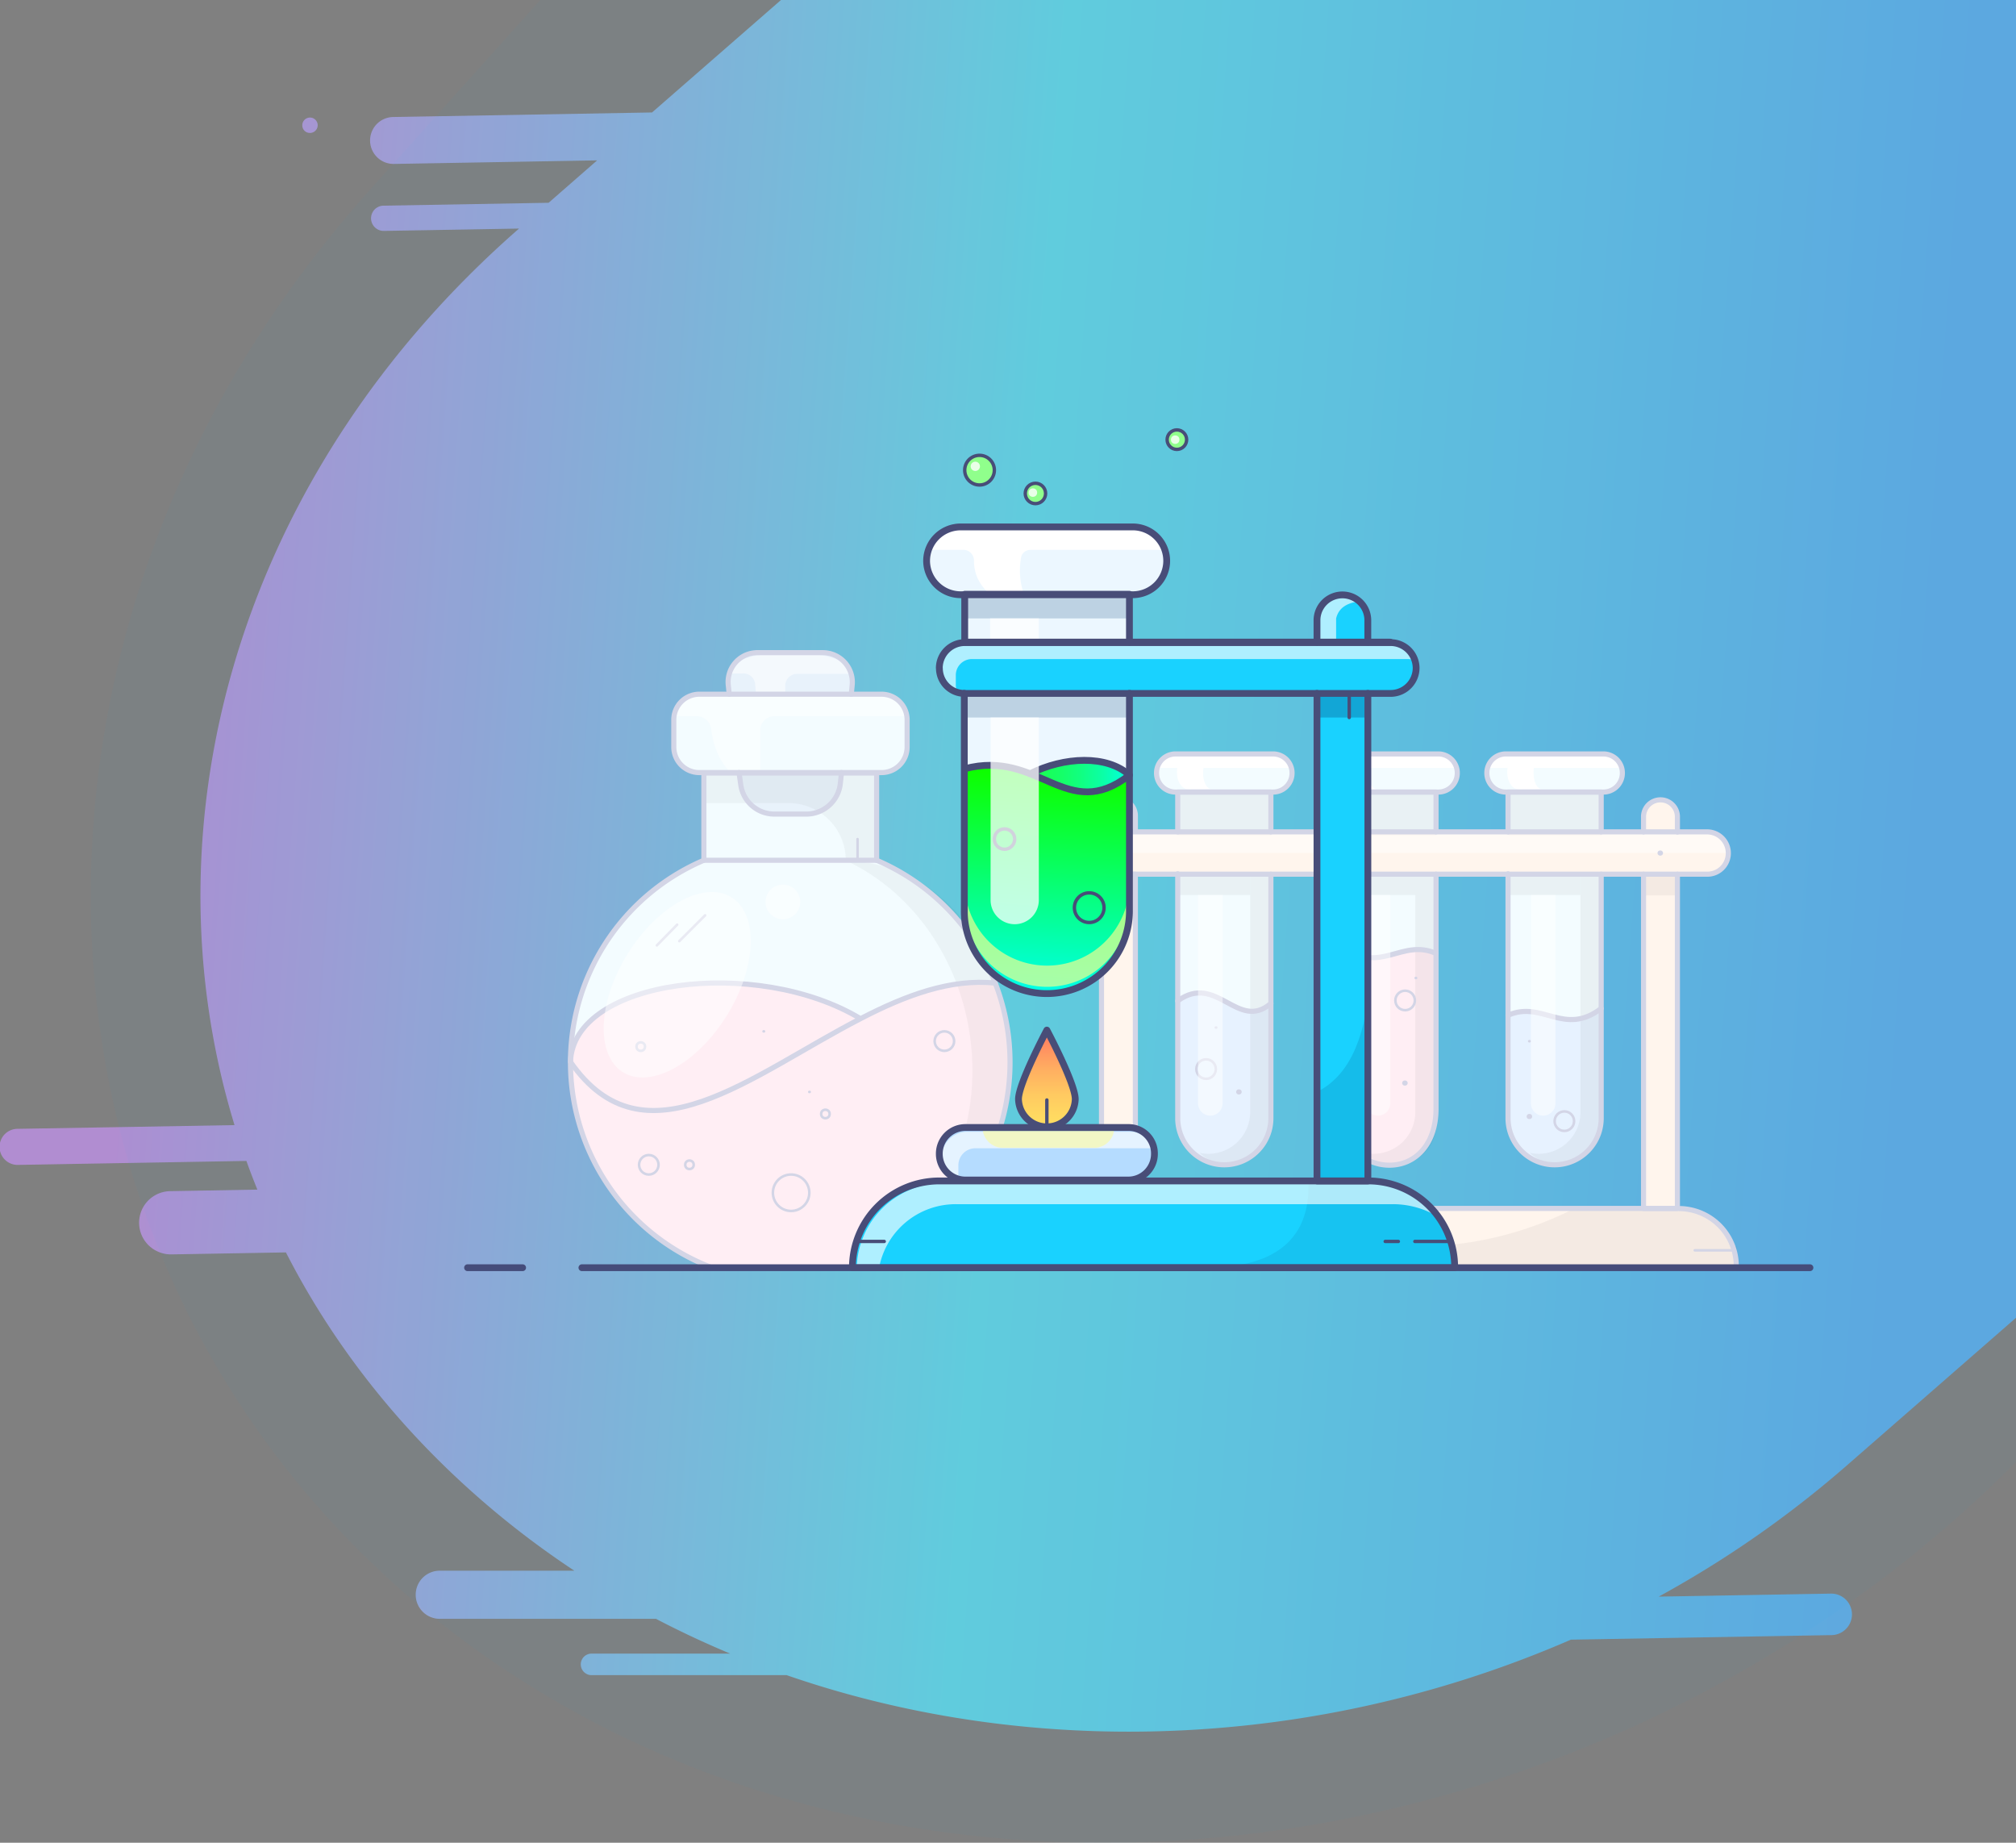 <svg xmlns="http://www.w3.org/2000/svg" xmlns:xlink="http://www.w3.org/1999/xlink" viewBox="0 0 1183.28 1081.36"><rect x="0" y="0" width="1183.28" height="1081.36" fill="#808080" stroke="none"/><defs><style>.cls-1{fill:url(#linear-gradient);}.cls-2{fill:#01b4f5;opacity:0.03;}.cls-11,.cls-12,.cls-2,.cls-23,.cls-24,.cls-25,.cls-26,.cls-27,.cls-28,.cls-29,.cls-30,.cls-34,.cls-9{isolation:isolate;}.cls-3{fill:#fff5ed;}.cls-4{fill:#f3fcff;}.cls-5{fill:#e7f2ff;}.cls-6{fill:#ffeef4;}.cls-7{fill:#e8f2fb;}.cls-8{fill:#a4b2ea;}.cls-12,.cls-9{fill:#212121;}.cls-9{opacity:0.05;}.cls-10,.cls-11,.cls-26,.cls-27,.cls-34{fill:#fff;}.cls-11,.cls-15,.cls-30{opacity:0.5;}.cls-12{opacity:0.04;}.cls-13,.cls-14,.cls-31,.cls-32,.cls-33{fill:none;stroke-linecap:round;stroke-linejoin:round;}.cls-13,.cls-14{stroke:#d3d5e6;}.cls-13{stroke-width:3px;}.cls-14{stroke-width:1.5px;}.cls-16{fill:#19d2ff;}.cls-17{fill:#ecf7ff;}.cls-18{fill:#b5dcff;}.cls-19{fill:url(#linear-gradient-2);}.cls-20{fill:url(#linear-gradient-3);}.cls-21{fill:url(#linear-gradient-4);}.cls-22{fill:#90ff8c;}.cls-23,.cls-24,.cls-25,.cls-28{fill:#004075;}.cls-23{opacity:0.3;}.cls-24{opacity:0.2;}.cls-25{opacity:0.15;}.cls-26{opacity:0.8;}.cls-27,.cls-29{opacity:0.65;}.cls-28{opacity:0.1;}.cls-29,.cls-30{fill:#fffd8c;}.cls-31{stroke:#454c7a;}.cls-31,.cls-32{stroke-width:4px;}.cls-32,.cls-33{stroke:#484d78;}.cls-33{stroke-width:2px;}.cls-34{opacity:0.75;}</style><linearGradient id="linear-gradient" x1="41.66" y1="1020.58" x2="42.3" y2="1020.54" gradientTransform="matrix(1664.96, 0, 0, -1381.92, -69290.43, 1410822.96)" gradientUnits="userSpaceOnUse"><stop offset="0" stop-color="#b18dd1"/><stop offset="0.49" stop-color="#63cddc"/><stop offset="1" stop-color="#5fa8df"/></linearGradient><linearGradient id="linear-gradient-2" x1="37.98" y1="1081.38" x2="38.98" y2="1081.38" gradientTransform="matrix(58.41, 0, 0, -18.5, -1613.86, 20461.91)" gradientUnits="userSpaceOnUse"><stop offset="0" stop-color="#19ff53"/><stop offset="0.14" stop-color="#18ff58"/><stop offset="0.32" stop-color="#15ff68"/><stop offset="0.51" stop-color="#11ff81"/><stop offset="0.72" stop-color="#0bffa4"/><stop offset="0.93" stop-color="#03ffd1"/><stop offset="1" stop-color="#00ffe1"/></linearGradient><linearGradient id="linear-gradient-3" x1="35.64" y1="1039.26" x2="35.64" y2="1040.3" gradientTransform="matrix(33.31, 0, 0, -57.16, -572.5, 60069.71)" gradientUnits="userSpaceOnUse"><stop offset="0" stop-color="#ffe061"/><stop offset="0.17" stop-color="#ffda61"/><stop offset="0.39" stop-color="#ffca61"/><stop offset="0.64" stop-color="#ffaf61"/><stop offset="0.91" stop-color="#ff8961"/><stop offset="1" stop-color="#ff7b61"/></linearGradient><linearGradient id="linear-gradient-4" x1="39.99" y1="1028.88" x2="39.94" y2="1027.89" gradientTransform="matrix(96.69, 0, 0, -133.12, -3250.2, 137420.48)" gradientUnits="userSpaceOnUse"><stop offset="0" stop-color="#0dff00"/><stop offset="1" stop-color="#00fff2"/></linearGradient></defs><title>LandingImg</title><g id="Layer_2" data-name="Layer 2"><g id="Layer_1-2" data-name="Layer 1"><g id="Group_31" data-name="Group 31"><path id="Union_3" data-name="Union 3" class="cls-1" d="M181.6,69a4.51,4.51,0,0,0-4.15,4.84A4.37,4.37,0,0,0,181.94,78h.36a4.51,4.51,0,0,0-.7-9ZM1183.28,773.3V0H458.4L382.71,66,255.88,68.23l-25.37.44a13.77,13.77,0,0,0,.26,27.53H231l119.5-2.09L322,119l-96.93,1.69a7.41,7.41,0,0,0,.26,14.82l79.32-1.38c-164.34,143.59-221.43,347.78-167,526.11l-67.75,1.18-59.48,1a10.59,10.59,0,1,0,.37,21.17l64.84-1.13,69-1.2c2,5.65,4.17,11.24,6.43,16.83L100,699a18.53,18.53,0,0,0-6,36,18.33,18.33,0,0,0,6.65,1.11l67.17-1.17C192.4,783,226.06,828.06,268.9,868a521.42,521.42,0,0,0,68.22,53.73H257.81A14.1,14.1,0,0,0,244,935.52a13.86,13.86,0,0,0,1.19,6,14.08,14.08,0,0,0,9.88,8.12,14.24,14.24,0,0,0,2.71.32H385q21.38,11.16,43.59,20.42H347.21a6.32,6.32,0,0,0,0,12.64H461.71c63.93,22.12,132.07,33.16,200.86,33.17a651.8,651.8,0,0,0,259.47-54l135-2.35,18.27-.32a12.18,12.18,0,0,0-.42-24.35l-101.33,1.77a622.62,622.62,0,0,0,110.22-76.8Z"/><path class="cls-2" d="M1183.28,0V857.94a741.78,741.78,0,0,1-98,82.79q-13.93,9.87-28.27,19A771.46,771.46,0,0,1,899.77,1037c-161.93,57.81-339.63,60.48-493.36,0a584.29,584.29,0,0,1-129.87-71q-11-8-21.44-16.38-5-4-9.88-8.12C176.39,883.64,125.88,812.72,94,734.94q-5.32-13-10-26.26-4.56-13-8.43-26.21Q72.54,672,69.88,661.39c-45.58-182,2.48-388.69,147.7-550.49l13.19-14.7,25.11-28L317.11,0Z"/><g id="chemistry-4"><g id="chemistry-4-2"><g id="bg"><g id="color"><path id="Shape" class="cls-3" d="M1010.65,491.64a12.66,12.66,0,0,1,3.72,8.7,12.3,12.3,0,0,1-12.18,12.43H629.12a12.17,12.17,0,0,1-8.7-3.73,12.65,12.65,0,0,1-3.73-8.7,12.32,12.32,0,0,1,12.19-12.43H1002A13.38,13.38,0,0,1,1010.65,491.64Z"/><path id="Shape-2" class="cls-3" d="M984.55,709.13h.74a34.1,34.1,0,0,1,34.06,34v.74H611.72v-.74a34.1,34.1,0,0,1,34-34Z"/><rect id="Rectangle-path" class="cls-3" x="964.66" y="513.02" width="19.88" height="196.36"/><path id="Shape-3" class="cls-3" d="M984.55,478.72v9.2H964.66v-9.2a9.95,9.95,0,0,1,19.89,0v0Z"/><path id="Shape-4" class="cls-4" d="M949,445.66a11.25,11.25,0,0,1-8,19.14H883.88a11.53,11.53,0,0,1-8-3.23,11.25,11.25,0,0,1,8-19.14h57.17A12,12,0,0,1,949,445.66Z"/><path id="Shape-5" class="cls-5" d="M939.81,591.56v64.63a27.34,27.34,0,1,1-54.68,0v-60.4C905.26,586.59,917.94,608.46,939.81,591.56Z"/><path id="Shape-6" class="cls-4" d="M939.81,513v78.54c-21.87,16.9-34.55-5-54.68,4V512.77h54.68Z"/><rect id="Rectangle-path-2" class="cls-4" x="885.13" y="464.8" width="54.68" height="23.11"/><path id="Shape-7" class="cls-4" d="M852.07,445.66a11.25,11.25,0,0,1-8,19.14H787a11.49,11.49,0,0,1-8-3.23,11.25,11.25,0,0,1,8-19.14h57.17A12,12,0,0,1,852.07,445.66Z"/><path id="Shape-8" class="cls-6" d="M842.87,559.5v91c0,20.88-12.18,33.06-27.34,33.06a27.28,27.28,0,0,1-27.34-27.19V555.52C809.82,572.17,822.74,550.55,842.87,559.5Z"/><path id="Shape-9" class="cls-4" d="M842.87,513v46.73c-20.13-9-32.81,12.67-54.68-4v-42.5h54.68Z"/><rect id="Rectangle-path-3" class="cls-4" x="788.19" y="464.8" width="54.68" height="23.11"/><path id="Shape-10" class="cls-4" d="M755.13,445.66a11.25,11.25,0,0,1-8,19.14H690a11.49,11.49,0,0,1-8-3.23,11.25,11.25,0,0,1,8-19.14h57.17A12,12,0,0,1,755.13,445.66Z"/><path id="Shape-11" class="cls-5" d="M745.94,588.83v67.35a27.34,27.34,0,1,1-54.68,0V587.34C714.12,570.93,726.55,605.48,745.94,588.83Z"/><path id="Shape-12" class="cls-4" d="M745.94,513v75.81c-19.39,16.65-31.82-17.9-54.68-1.49V512.77h54.68Z"/><rect id="Rectangle-path-4" class="cls-4" x="691.26" y="464.8" width="54.68" height="23.11"/><rect id="Rectangle-path-5" class="cls-3" x="646.52" y="513.02" width="19.88" height="196.36"/><path id="Shape-13" class="cls-3" d="M666.4,478.72v9.2H646.52v-9.2a9.94,9.94,0,1,1,19.88,0Z"/><path id="Shape-14" class="cls-4" d="M532.43,422.3v16.15a15,15,0,0,1-14.91,14.92H410.39a15,15,0,0,1-14.91-14.92V422.3a15,15,0,0,1,14.91-14.92H517.52A15,15,0,0,1,532.43,422.3Z"/><path id="Shape-15" class="cls-4" d="M514.54,504.82a129.42,129.42,0,0,1,69.59,72.08c-26.1-2.74-52.69,7.45-79,20.87h0C444,561,336.82,574.41,335.08,623.13a128.63,128.63,0,0,1,78.29-118.31Z"/><path id="Shape-16" class="cls-4" d="M514.54,453.61v51.2H413.13v-51.2h20.63l.74,6.72a19.91,19.91,0,0,0,19.89,17.39H473a19.9,19.9,0,0,0,19.88-17.4l.75-6.71Z"/><path id="Shape-17" class="cls-7" d="M483,383a17.34,17.34,0,0,1,17.15,19.38l-.5,5H428.29l-.5-5a17.19,17.19,0,0,1,14.86-19.24,15.91,15.91,0,0,1,2.29-.14Z"/><path id="Shape-18" class="cls-8" d="M493.91,453.37v.24H434l-.25-.24Z"/><path id="Shape-19" class="cls-7" d="M493.9,453.61l-.74,6.72a19.92,19.92,0,0,1-19.89,17.4H454.63a20.11,20.11,0,0,1-19.88-17.4l-.75-6.72Z"/><path id="Shape-20" class="cls-6" d="M334.83,623.13c2-48.47,109.12-62.14,170-25.35C440.22,631.08,378.08,685.51,334.83,623.13Z"/><path id="Shape-21" class="cls-6" d="M505.09,597.78h0c26.35-13.67,52.94-23.62,79-20.88a125.48,125.48,0,0,1,8.7,46.48,128.94,128.94,0,0,1-82.52,120.3H417.6a129.2,129.2,0,0,1-82.52-120.3v-.25C378.08,685.51,440.22,631.08,505.09,597.78Z"/><path id="Shape-22" class="cls-8" d="M565.49,704.9a1.59,1.59,0,0,1,1.49,1.49,1.43,1.43,0,0,1-1.37,1.49h-.12a1.59,1.59,0,0,1-1.49-1.49C563.75,705.4,564.49,704.9,565.49,704.9Z"/></g><g id="shadows"><rect id="Rectangle-path-6" class="cls-9" x="691.26" y="464.8" width="54.93" height="25.35"/><rect id="Rectangle-path-7" class="cls-9" x="690.26" y="512.77" width="43.5" height="12.43"/><path id="Shape-23" class="cls-9" d="M704.18,676.57a30.67,30.67,0,0,0,5,.5,24.51,24.51,0,0,0,24.61-24.4V513h12.43V659.17a24.49,24.49,0,0,1-24.4,24.6h-.21A25.72,25.72,0,0,1,704.18,676.57Z"/><path id="Shape-24" class="cls-10" d="M706.42,450.63h51.45l-6.46-7.45H710.15a4.59,4.59,0,0,1,1.74-.5H698a4.59,4.59,0,0,0-1.74.5H683.3l-4.47,7.45H691c-1,5.72,1.49,12.68,7.21,12.68l13.42-.25C707.41,463.31,705.43,456.6,706.42,450.63Z"/><rect id="Rectangle-path-8" class="cls-9" x="788.19" y="464.8" width="54.93" height="25.35"/><rect id="Rectangle-path-9" class="cls-9" x="787.2" y="512.77" width="43.5" height="12.43"/><path id="Shape-25" class="cls-9" d="M801.12,676.57a30.67,30.67,0,0,0,5,.5,24.5,24.5,0,0,0,24.6-24.4.74.74,0,0,0,0-.21V513h12.43V659.17a24.49,24.49,0,0,1-24.39,24.6h-.21A25.7,25.7,0,0,1,801.12,676.57Z"/><path id="Shape-26" class="cls-10" d="M803.35,450.63H854.8l-6.46-7.45H807.08a4.59,4.59,0,0,1,1.74-.5H794.9a4.7,4.7,0,0,0-1.74.5H780.24l-4.48,7.45h12.18c-1,5.72,1.49,12.68,7.21,12.68l13.42-.25C804.35,463.31,802.61,456.6,803.35,450.63Z"/><rect id="Rectangle-path-10" class="cls-9" x="885.13" y="464.8" width="54.93" height="25.35"/><rect id="Rectangle-path-11" class="cls-9" x="884.13" y="512.77" width="43.5" height="12.43"/><path id="Shape-27" class="cls-9" d="M898.05,676.57a30.78,30.78,0,0,0,5,.5,24.51,24.51,0,0,0,24.61-24.4V513h12.43V659.17a24.49,24.49,0,0,1-24.39,24.6h-.22A25.72,25.72,0,0,1,898.05,676.57Z"/><path id="Shape-28" class="cls-10" d="M900.29,450.63h51.45l-6.46-7.45H904a4.59,4.59,0,0,1,1.74-.5H891.84a4.59,4.59,0,0,0-1.74.5H877.17l-4.47,7.45h12.18c-1,5.72,1.49,12.68,7.21,12.68l13.42-.25C901.28,463.31,899.54,456.6,900.29,450.63Z"/><rect id="Rectangle-path-12" class="cls-9" x="964.66" y="513.02" width="19.88" height="12.43"/><rect id="Rectangle-path-13" class="cls-9" x="646.52" y="513.02" width="19.88" height="12.43"/><path id="Shape-29" class="cls-9" d="M1017.11,731.5c-5-13.67-16.16-20.63-32.56-22.37h-60.4a205.43,205.43,0,0,1-93.21,22.37H612v12.43h407.38V731.5Z"/><path id="Shape-30" class="cls-11" d="M620.42,722.8H782.23c7.2,0,14.66-6,14.66-13.42H643C634.09,711.86,626.14,715.84,620.42,722.8Z"/><path id="Shape-31" class="cls-11" d="M616.69,500.59h397.69c-.75-8.7-6-13.67-18.65-12.43H624.64Z"/><path id="Shape-32" class="cls-12" d="M514.54,453.37H413.87v17.9h49a33.57,33.57,0,0,1,33.55,33.55H514V471.27h.5Z"/><path id="Shape-33" class="cls-12" d="M496.14,504.82c85.5,39.76,107.13,173,13.92,238.86C631.6,704.9,611.72,509.54,496.14,504.82Z"/><path id="Shape-34" class="cls-11" d="M499.62,395.2c0-16.4-72.08-16.4-72.08,0h8.7a6.86,6.86,0,0,1,7,6.47l.5,6h17.15v-5.22a7,7,0,0,1,6.93-7h31.84Z"/><path id="Shape-35" class="cls-11" d="M532.43,420.31a12.84,12.84,0,0,0-12.74-12.93H408.4a12.83,12.83,0,0,0-12.92,12.75v.18h13.67a8.49,8.49,0,0,1,8.2,7c1.24,10.44,4.73,19.38,11.93,26.59h16.9V428.51a8.28,8.28,0,0,1,8.2-8.2Z"/></g><g id="lines"><path id="Shape-36" class="cls-13" d="M985.29,709.13H645.52a34,34,0,0,0-34,33.83v1H1019.1v-.74a33.74,33.74,0,0,0-33.42-34Z"/><path id="Shape-37" class="cls-13" d="M666.4,478.72v9.2H646.52v-9.2a9.94,9.94,0,1,1,19.88,0Z"/><rect id="Rectangle-path-14" class="cls-13" x="646.52" y="513.02" width="19.88" height="196.36"/><g id="_Group_" data-name="&lt;Group&gt;"><path id="Shape-38" class="cls-13" d="M964.66,513V709.13h19.89V513"/></g><path id="Shape-39" class="cls-13" d="M964.66,488.16V479a9.95,9.95,0,0,1,19.89,0v9.22"/><path id="Shape-40" class="cls-13" d="M788.19,488.16V464.8h54.68v23.36"/><path id="Shape-41" class="cls-13" d="M842.87,513v137.7c0,20.88-12.18,33.06-27.34,33.06a27.28,27.28,0,0,1-27.34-27.19V513"/><path id="Shape-42" class="cls-13" d="M691.26,488.16V464.8h54.68v23.36"/><path id="Shape-43" class="cls-13" d="M745.94,513V656.19a27.34,27.34,0,0,1-54.68,0V512.77"/><path id="Shape-44" class="cls-13" d="M885.13,488.16V464.8h54.68v23.36"/><path id="Shape-45" class="cls-13" d="M939.81,513V656.19a27.34,27.34,0,1,1-54.68,0V512.77"/><path id="Shape-46" class="cls-13" d="M747.18,442.43H690a11.13,11.13,0,0,0-11.18,11.09v.09h0a11.14,11.14,0,0,0,11.09,11.19h57.26a11.14,11.14,0,0,0,11.19-11.09v-.1h0a11.14,11.14,0,0,0-11.09-11.18Z"/><path id="Shape-47" class="cls-13" d="M844.12,442.43H787a11.14,11.14,0,0,0-11.19,11.09v.09h0a11.15,11.15,0,0,0,11.1,11.19h57.26a11.13,11.13,0,0,0,11.18-11.09v-.1h0a11.13,11.13,0,0,0-11.09-11.18Z"/><path id="Shape-48" class="cls-13" d="M941.05,442.43H883.88a11.13,11.13,0,0,0-11.18,11.09v.09h0a11.14,11.14,0,0,0,11.09,11.19h57.26a11.14,11.14,0,0,0,11.19-11.09v-.1h0a11.14,11.14,0,0,0-11.09-11.18Z"/><path id="Shape-49" class="cls-13" d="M727.05,640.77h.25"/><path id="Shape-50" class="cls-13" d="M824.48,635.56h.25"/><path id="Shape-51" class="cls-13" d="M897.55,655.19h.25"/><path id="Shape-52" class="cls-14" d="M713.63,603h.24"/><path id="Shape-53" class="cls-14" d="M897.55,611h.25"/><path id="Shape-54" class="cls-14" d="M830.94,573.91h.25"/><path id="Shape-55" class="cls-14" d="M475,640.77h.24"/><path id="Shape-56" class="cls-14" d="M448.17,605.23h.25"/><path id="Shape-57" class="cls-13" d="M656.21,500.59h.25"/><path id="Shape-58" class="cls-13" d="M974.36,500.59h.25"/><path id="Shape-59" class="cls-13" d="M885.13,595.79c20.13-8.95,32.81,12.67,54.68-4"/><path id="Shape-60" class="cls-13" d="M691.26,587.34c22.86-16.66,35.29,18.14,54.68,1.49"/><path id="Shape-61" class="cls-13" d="M842.87,559.5c-20.13-9-32.81,12.67-54.68-4"/><path id="Shape-62" class="cls-13" d="M1002,488.16H629.12a12.32,12.32,0,0,0-12.43,12.19v.24h0A12.31,12.31,0,0,0,628.88,513H1002a12.32,12.32,0,0,0,12.43-12.19v-.24h0A12.47,12.47,0,0,0,1002,488.16Z"/><path id="Shape-63" class="cls-8" d="M565.49,704.9a1.59,1.59,0,0,1,1.49,1.49,1.43,1.43,0,0,1-1.37,1.49h-.12a1.59,1.59,0,0,1-1.49-1.49C563.75,705.4,564.49,704.9,565.49,704.9Z"/><path id="Shape-64" class="cls-13" d="M410.39,453.37H517.52a15,15,0,0,0,14.91-14.92V422.3a15,15,0,0,0-14.91-14.92H410.39a15,15,0,0,0-14.91,14.92v16.15A15,15,0,0,0,410.39,453.37Z"/><path id="Shape-65" class="cls-13" d="M417.35,743.68a128.93,128.93,0,0,1-4.22-238.86"/><path id="Shape-66" class="cls-13" d="M514.53,504.82a128.93,128.93,0,0,1-4.22,238.86"/><rect id="Rectangle-path-15" class="cls-13" x="413.13" y="453.61" width="101.41" height="51.2"/><path id="Shape-67" class="cls-13" d="M433.76,453.37l1,6.95a19.9,19.9,0,0,0,19.88,17.4h18.65a20.09,20.09,0,0,0,19.88-17.4l.74-6.95"/><path id="Shape-68" class="cls-13" d="M428,407.38l-.5-5a17.19,17.19,0,0,1,14.86-19.24,16,16,0,0,1,2.29-.14H483a17.34,17.34,0,0,1,17.15,19.38l-.5,5"/><path id="Shape-69" class="cls-8" d="M547.34,704.9a1.6,1.6,0,0,1,1.5,1.49,1.44,1.44,0,0,1-1.38,1.49h-.12a1.6,1.6,0,0,1-1.49-1.49C545.6,705.4,546.35,704.9,547.34,704.9Z"/><circle id="Oval" class="cls-14" cx="547.34" cy="706.39" r="2.49"/><circle id="Oval-2" class="cls-14" cx="376.09" cy="614.18" r="2.49"/><circle id="Oval-3" class="cls-14" cx="404.68" cy="683.53" r="2.49"/><circle id="Oval-4" class="cls-14" cx="484.46" cy="653.7" r="2.49"/><path id="Shape-70" class="cls-13" d="M505.09,597.78h0c-64.62,33.3-127,87.73-170.26,25.35C336.57,574.66,444,561,505.09,597.78c26.35-13.67,52.94-23.62,79-20.88"/><circle id="Oval-5" class="cls-14" cx="554.3" cy="610.95" r="5.72"/><circle id="Oval-6" class="cls-14" cx="464.33" cy="699.93" r="10.69"/><circle id="Oval-7" class="cls-14" cx="380.81" cy="683.53" r="5.72"/><circle id="Oval-8" class="cls-14" cx="824.73" cy="587.09" r="5.72"/><circle id="Oval-9" class="cls-14" cx="918.19" cy="657.93" r="5.72"/><circle id="Oval-10" class="cls-14" cx="707.91" cy="627.35" r="5.72"/><path id="Shape-71" class="cls-14" d="M397.47,542.6l-11.93,12.18"/><path id="Shape-72" class="cls-14" d="M398.71,552.29l15.16-15.16"/><path id="Shape-73" class="cls-14" d="M503.35,504.82V492.39"/><path id="Shape-74" class="cls-14" d="M994.74,733.73h23.12"/></g><g id="top_lights" data-name="top lights" class="cls-15"><path id="Shape-75" class="cls-10" d="M717.85,525.2H703.19V647.49a7.2,7.2,0,0,0,7.2,7.2h0a7.2,7.2,0,0,0,7.21-7.2V525.2Z"/><path id="Shape-76" class="cls-10" d="M816.28,525.2H801.61V647.49a7.21,7.21,0,0,0,7.21,7.2h0a7.2,7.2,0,0,0,7.21-7.2V525.2Z"/><path id="Shape-77" class="cls-10" d="M913.21,525.2H898.55V647.49a7.2,7.2,0,0,0,7.21,7.2h0a7.21,7.21,0,0,0,7.21-7.2V525.2Z"/><ellipse id="Oval-11" class="cls-10" cx="397.48" cy="577.82" rx="60.4" ry="34.3" transform="translate(-303.06 611.09) rotate(-58.19)"/><circle id="Oval-12" class="cls-10" cx="459.51" cy="529.3" r="10.19"/></g></g><g id="main"><g id="color-2" data-name="color"><path id="Shape-78" class="cls-16" d="M816.28,376.81a15,15,0,0,1,14.91,14.91,14,14,0,0,1-4.47,10.44,14.88,14.88,0,0,1-10.44,4.48h-250a14.92,14.92,0,0,1,0-29.83Z"/><path id="Shape-79" class="cls-16" d="M802.86,693a50.91,50.91,0,0,1,50.95,50.88v.07H500.37a51,51,0,0,1,51-50.95Z"/><rect id="Rectangle-path-16" class="cls-16" x="773.03" y="406.89" width="29.83" height="286.08"/><path id="Shape-80" class="cls-16" d="M802.86,363.89v13.17H773V363.89A15,15,0,0,1,787.94,349C796.39,348.73,802.86,355.44,802.86,363.89Z"/><path id="Shape-81" class="cls-17" d="M679.08,315.17a19.69,19.69,0,0,1-14.17,33.56H563.75a19.54,19.54,0,0,1-19.64-19.41v-.23A20,20,0,0,1,564,309.21H665.16A19.81,19.81,0,0,1,679.08,315.17Z"/><path id="Shape-82" class="cls-18" d="M673.36,666.38a15.56,15.56,0,0,1,4.47,10.93,15.32,15.32,0,0,1-15.24,15.41H567a15.26,15.26,0,0,1-15.41-15.14v-.27a15.33,15.33,0,0,1,15.25-15.41h95.36C666.65,661.65,670.38,663.64,673.36,666.38Z"/><path id="Shape-83" class="cls-17" d="M662.92,406.89v48c-13.17-11.93-38.28-10.94-58.41-.75-10.69-4.22-22.87-7-38.28-3V406.89Z"/><rect id="Rectangle-path-17" class="cls-17" x="566.23" y="348.73" width="96.69" height="28.09"/><path id="Shape-84" class="cls-19" d="M662.92,454.86c-23.61,18.39-38.77,6.71-58.41-.75C624.64,443.92,649.75,442.93,662.92,454.86Z"/><path id="Shape-85" class="cls-20" d="M631.11,645a16.66,16.66,0,0,1-33.31,0c0-9.2,16.65-40.51,16.65-40.51S631.11,635.8,631.11,645Z"/><path id="Shape-86" class="cls-21" d="M604.51,454.11c19.39,7.45,34.55,19.14,58.41.74v78.79a48.35,48.35,0,0,1-96.69.45v-83C581.64,446.91,593.82,449.89,604.51,454.11Z"/><circle id="Oval-13" class="cls-22" cx="574.93" cy="275.9" r="8.7"/><circle id="Oval-14" class="cls-22" cx="607.74" cy="289.57" r="5.97"/><circle id="Oval-15" class="cls-22" cx="690.76" cy="258" r="5.97"/></g><g id="shadows-2" data-name="shadows"><rect id="Rectangle-path-18" class="cls-23" x="773.03" y="406.89" width="31.32" height="14.17"/><path id="Shape-87" class="cls-10" d="M605.26,322.63h80l-15.16-13.18H556l-11.93,13.18h21.38a6.3,6.3,0,0,1,6.21,6.21c0,7.71,3,14.42,9.45,19.89H601a42.16,42.16,0,0,1-1.74-21.13C599.54,324.62,602,322.63,605.26,322.63Z"/><rect id="Rectangle-path-19" class="cls-24" x="567.48" y="348.73" width="95.44" height="14.17"/><rect id="Rectangle-path-20" class="cls-24" x="567.48" y="405.4" width="95.44" height="15.66"/><path id="Shape-88" class="cls-25" d="M773,640.78c21.13-10.69,28.83-35.8,31.32-66.87V693H773Z"/><circle id="Oval-16" class="cls-26" cx="572.45" cy="273.66" r="2.73"/><circle id="Oval-17" class="cls-26" cx="606.25" cy="289.07" r="2.49"/><circle id="Oval-18" class="cls-26" cx="689.77" cy="258" r="2.49"/><path id="Shape-89" class="cls-27" d="M784.22,376.81V362.89c1.74-7.2,7.95-9.69,15.9-10.19L784.71,349l-10.19,7-3.23,15.66,1.24,6.46Z"/><path id="Shape-90" class="cls-27" d="M678.33,674.58a15.74,15.74,0,0,0-4.72-.75H572.45a10,10,0,0,0-9.94,9.94v5.72a14.26,14.26,0,0,0,.74,4.72,16,16,0,0,1-6.21-3.72,15.66,15.66,0,0,1-4.48-10.94,15.33,15.33,0,0,1,15.25-15.41h95.61a15.6,15.6,0,0,1,10.93,4.47A12.63,12.63,0,0,1,678.33,674.58Z"/><path id="Shape-91" class="cls-28" d="M707.66,743.92c61.64,0,60.4-38.52,60.4-51.45h40.76l26.6,11.44,14.92,20.88,3.48,19.88Z"/><path id="Shape-92" class="cls-27" d="M846.85,715.84a51.32,51.32,0,0,0-29.33-9.2H561a45.74,45.74,0,0,0-45.23,38.52H502.85a51,51,0,0,1,51-50.95H805.59a51.16,51.16,0,0,1,36,14.92A78.76,78.76,0,0,1,846.85,715.84Z"/><path id="Shape-93" class="cls-27" d="M830.45,387.5a13.13,13.13,0,0,0-4.48-.75H570.46a9.46,9.46,0,0,0-9.45,9.44h0v5.47a14.16,14.16,0,0,0,.75,4.47A15,15,0,0,1,566,376.81H816.28A14.72,14.72,0,0,1,830.45,387.5Z"/><path id="Shape-94" class="cls-29" d="M662.92,518.74a48.35,48.35,0,0,1-96.69.44v12a48.35,48.35,0,0,0,96.69.45V518.74Z"/><path id="Shape-95" class="cls-30" d="M654,661.65h-77.3a11.94,11.94,0,0,0,11.93,11.93H642A11.76,11.76,0,0,0,654,662,1.71,1.71,0,0,0,654,661.65Z"/></g><g id="lines-2" data-name="lines"><path id="Shape-96" class="cls-31" d="M1062.34,743.92H341.54"/><path id="Shape-97" class="cls-31" d="M306.75,743.92H274.43"/><path id="Shape-98" class="cls-32" d="M802.86,693H551.32a51,51,0,0,0-51,50.95H853.81A50.71,50.71,0,0,0,803.35,693Z"/><path id="Shape-99" class="cls-32" d="M566.23,376.81V348.73h96.69v28.08"/><path id="Shape-100" class="cls-32" d="M662.92,406.89v127a48.47,48.47,0,1,1-96.93,0v-127"/><path id="Shape-101" class="cls-32" d="M664.91,309.21H563.75a20,20,0,0,0-19.89,19.88h0A20,20,0,0,0,563.75,349H664.91a19.93,19.93,0,0,0,19.88-19.88h0A19.93,19.93,0,0,0,664.91,309.21Z"/><path id="Shape-102" class="cls-32" d="M773,376.81V363.64a14.92,14.92,0,0,1,29.83,0v13.17"/><path id="Shape-103" class="cls-32" d="M802.86,406.89V693H773V406.89"/><path id="Shape-104" class="cls-32" d="M551.32,392h0a15,15,0,0,1,14.91-14.91h250A15,15,0,0,1,831.19,392h0a15,15,0,0,1-14.91,14.92h-250a14.81,14.81,0,0,1-14.91-14.69Z"/><path id="Shape-105" class="cls-32" d="M566.23,451.13c43.75-11.68,59.9,32.31,96.69,3.73-13.17-11.93-38.28-10.94-58.41-.75"/><circle id="Oval-19" class="cls-33" cx="589.6" cy="492.39" r="5.97"/><circle id="Oval-20" class="cls-33" cx="607.74" cy="289.57" r="5.97"/><circle id="Oval-21" class="cls-33" cx="639.31" cy="532.65" r="8.7"/><circle id="Oval-22" class="cls-33" cx="574.93" cy="275.9" r="8.7"/><circle id="Oval-23" class="cls-33" cx="690.76" cy="258" r="5.72"/><path id="Shape-106" class="cls-32" d="M662.18,661.65H566.73a15.34,15.34,0,0,0-15.41,15.25v.16h0a15.33,15.33,0,0,0,15.25,15.41h95.61a15.33,15.33,0,0,0,15.41-15.24v-.17h0a15.18,15.18,0,0,0-14.94-15.41Z"/><path id="Shape-107" class="cls-32" d="M631.11,645a16.66,16.66,0,0,1-33.31,0c0-9.2,16.65-40.51,16.65-40.51S631.11,635.8,631.11,645Z"/><path id="Shape-108" class="cls-33" d="M614.45,645.5v16.15"/><path id="Shape-109" class="cls-33" d="M791.92,406.89v14.17"/><path id="Shape-110" class="cls-33" d="M830.45,728.51h21.12"/><path id="Shape-111" class="cls-33" d="M813.05,728.51h7.7"/><path id="Shape-112" class="cls-33" d="M519,728.51H502.6"/></g><g id="light"><path id="Shape-113" class="cls-34" d="M609.73,421.05V528.18a14.16,14.16,0,0,1-14.15,14.17h0a14.16,14.16,0,0,1-14.16-14.16h0V421.05Z"/><rect id="Rectangle-path-21" class="cls-34" x="581.15" y="362.89" width="28.58" height="14.66"/><path id="Shape-114" class="cls-32" d="M566.23,376.81H816"/></g></g></g></g></g></g></g></svg>